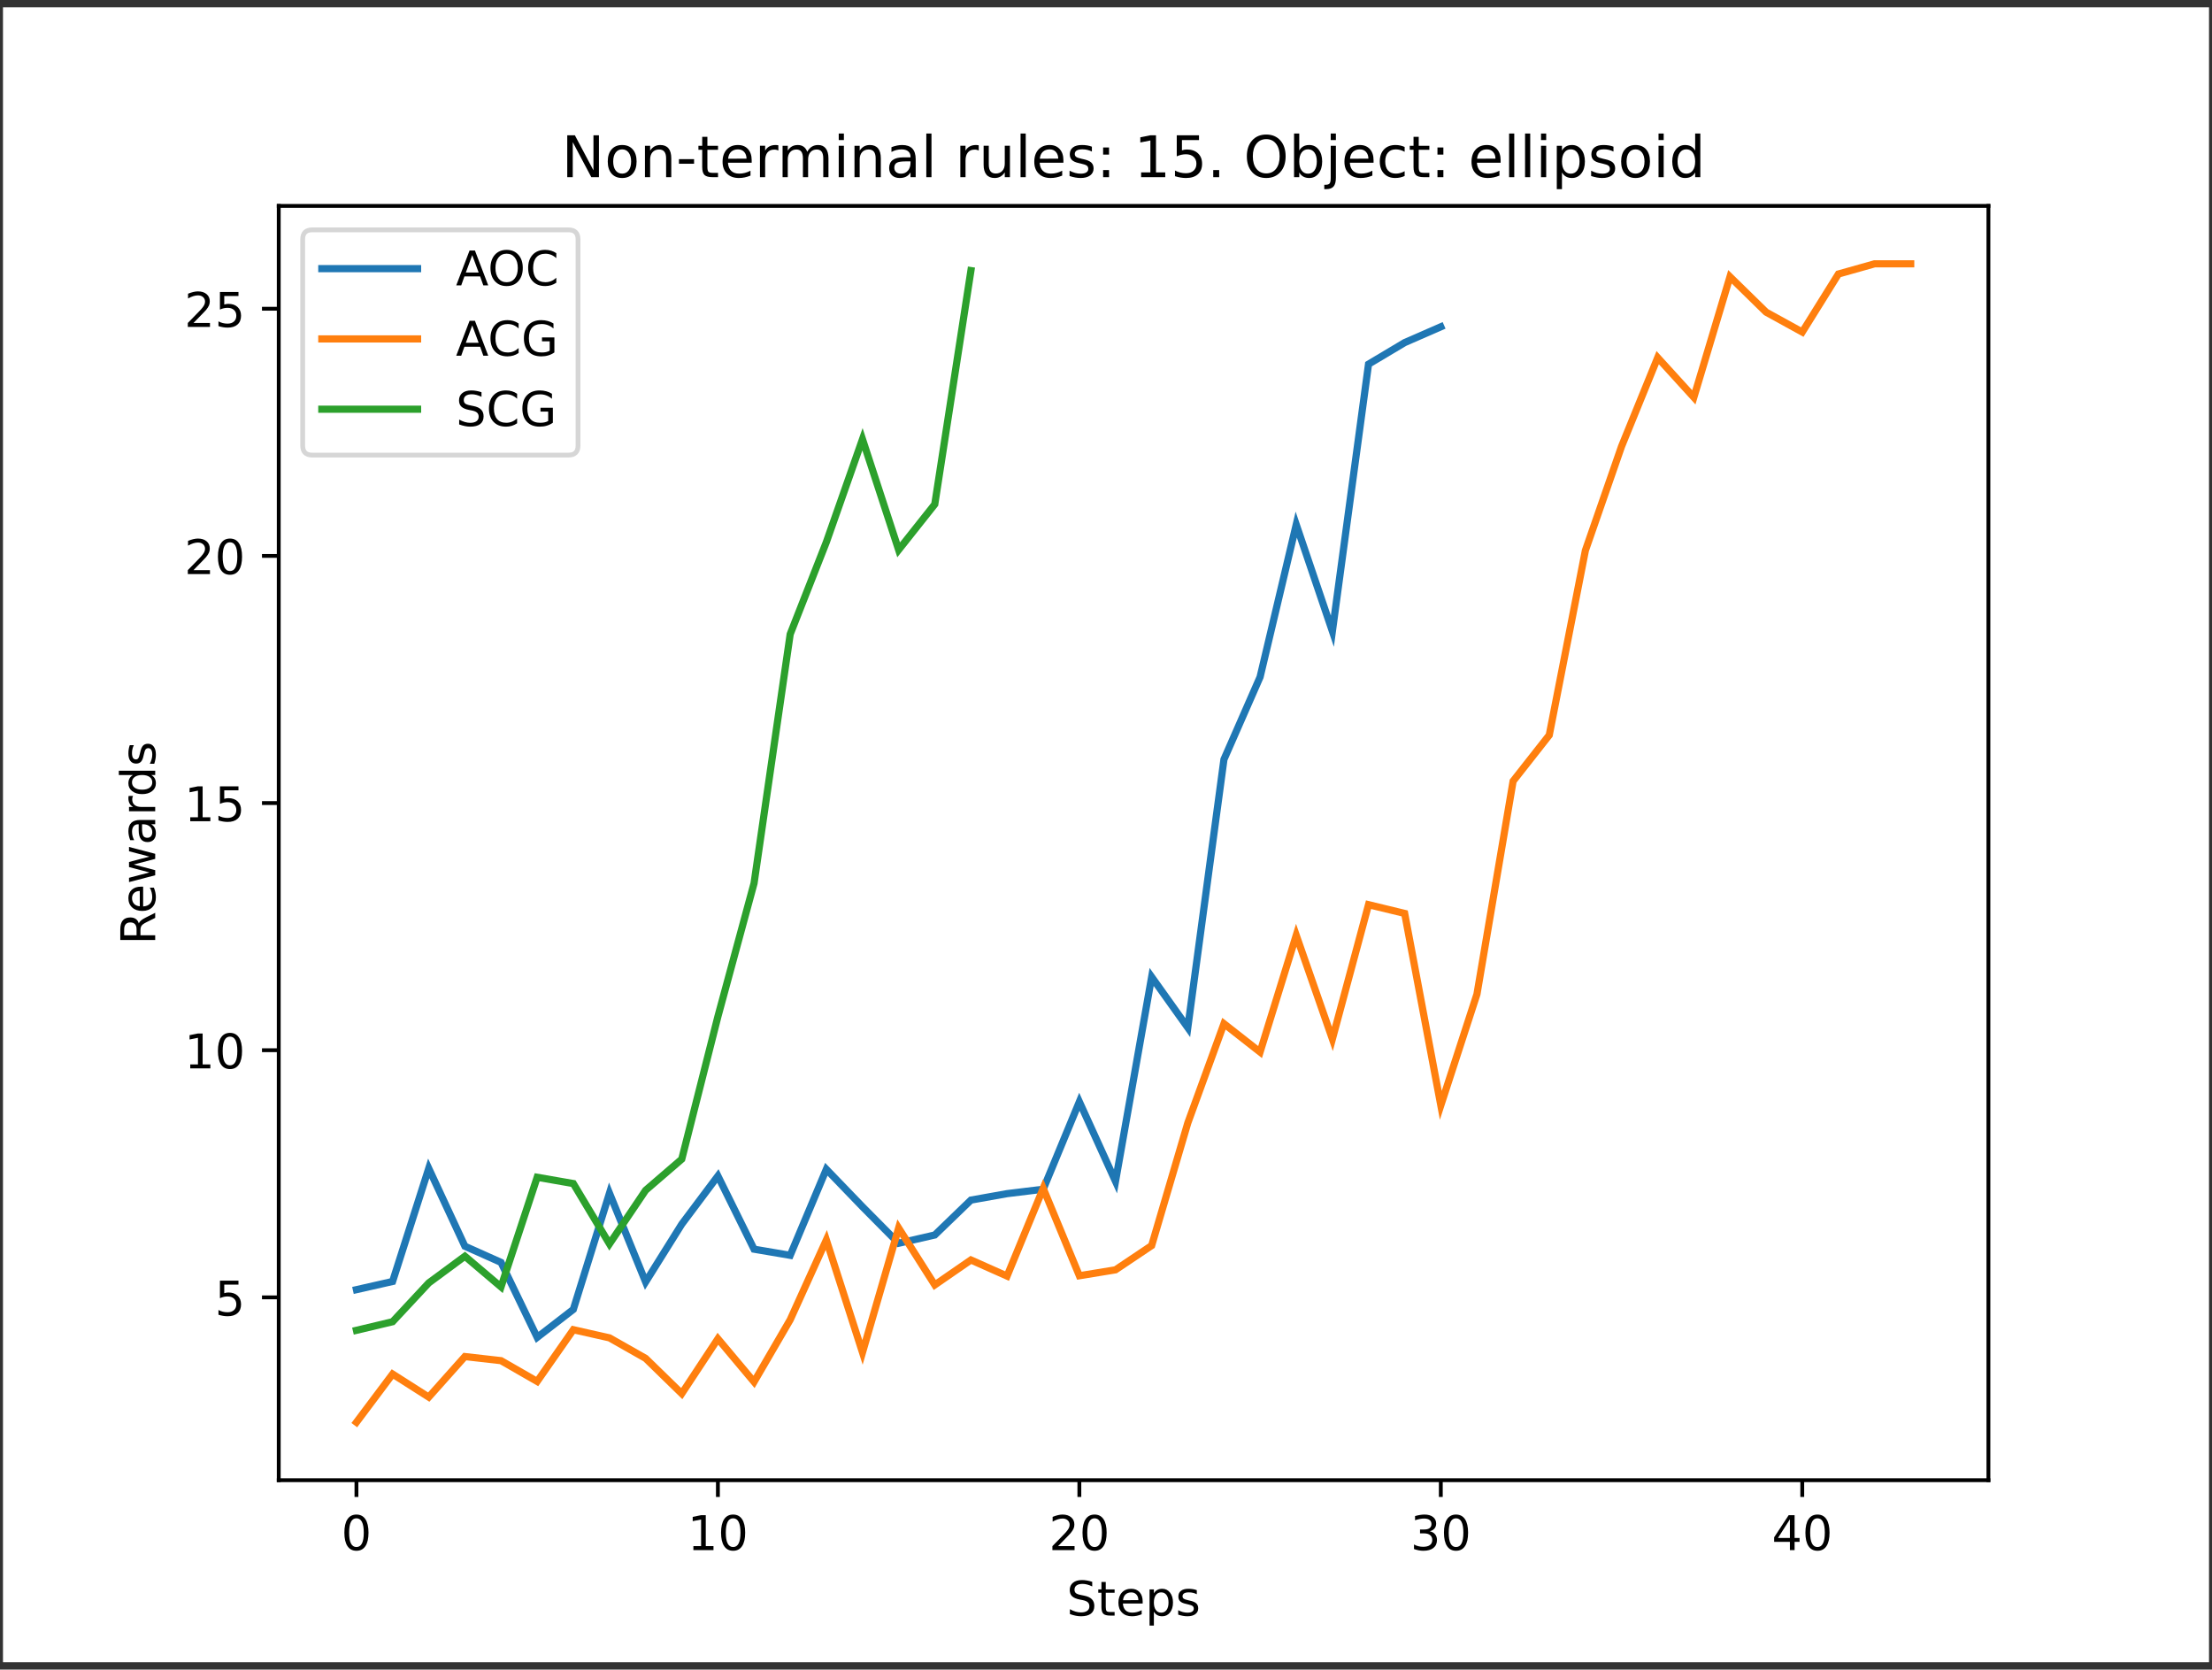 <?xml version="1.0" encoding="UTF-8"?>
<!DOCTYPE svg PUBLIC "-//W3C//DTD SVG 1.0//EN" "http://www.w3.org/TR/2001/REC-SVG-20010904/DTD/svg10.dtd">
<!-- Creator: CorelDRAW 2018 (64-Bit) -->
<svg xmlns="http://www.w3.org/2000/svg" xml:space="preserve" width="163mm" height="123mm" version="1.0" style="shape-rendering:geometricPrecision; text-rendering:geometricPrecision; image-rendering:optimizeQuality; fill-rule:evenodd; clip-rule:evenodd"
viewBox="0 0 16300 12300"
 xmlns:xlink="http://www.w3.org/1999/xlink">
 <rect x="0" y="0" width="16300" height="12300" fill="#333333" stroke="none"/>
 <defs>
  <style type="text/css">
   <![CDATA[
    .str5 {stroke:#CCCCCC;stroke-width:35.28;stroke-miterlimit:22.926;stroke-opacity:0.8}
    .str0 {stroke:black;stroke-width:28.22;stroke-miterlimit:22.926}
    .str4 {stroke:black;stroke-width:28.22;stroke-linecap:square;stroke-miterlimit:22.926}
    .str1 {stroke:#1F77B4;stroke-width:52.92;stroke-linecap:square;stroke-miterlimit:22.926}
    .str3 {stroke:#2CA02C;stroke-width:52.92;stroke-linecap:square;stroke-miterlimit:22.926}
    .str2 {stroke:#FF7F0E;stroke-width:52.92;stroke-linecap:square;stroke-miterlimit:22.926}
    .fil2 {fill:none}
    .fil1 {fill:black}
    .fil0 {fill:white}
    .fil3 {fill:white;fill-opacity:0.8}
   ]]>
  </style>
 </defs>
 <g id="Слой_x0020_1">
  <path class="fil0" d="M22 12246l16256 0 0 -12192 -16256 0 0 12192z"/>
  <path class="fil0" d="M2054 10904.88l12598.4 0 0 -9387.84 -12598.4 0 0 9387.84z"/>
  <g>
   <path class="fil1" d="M2626.65 10904.88l0 123.47 0 -123.47zm0 0l0 0 0 0z"/>
   <path id="1" class="fil2 str0" d="M2626.65 10904.88l0 123.47m0 -123.47l0 0 0 0z"/>
  </g>
  <path class="fil1" d="M2626.54 11185.61c-17.89,0 -31.36,8.82 -40.4,26.46 -9,17.6 -13.5,44.1 -13.5,79.49 0,35.24 4.5,61.68 13.5,79.32 9.04,17.64 22.51,26.46 40.4,26.46 18.05,0 31.57,-8.82 40.57,-26.46 9.04,-17.64 13.56,-44.08 13.56,-79.32 0,-35.39 -4.52,-61.89 -13.56,-79.49 -9,-17.64 -22.52,-26.46 -40.57,-26.46zm0 -27.56c28.85,0 50.88,11.41 66.1,34.23 15.21,22.79 22.82,55.88 22.82,99.28 0,43.29 -7.61,76.34 -22.82,99.16 -15.22,22.78 -37.25,34.18 -66.1,34.18 -28.81,0 -50.82,-11.4 -66.03,-34.18 -15.21,-22.82 -22.82,-55.87 -22.82,-99.16 0,-43.4 7.61,-76.49 22.82,-99.28 15.21,-22.82 37.22,-34.23 66.03,-34.23z"/>
  <g>
   <path class="fil1" d="M5290.16 10904.88l0 123.47 0 -123.47zm0 0l0 0 0 0z"/>
   <path id="1" class="fil2 str0" d="M5290.16 10904.88l0 123.47m0 -123.47l0 0 0 0z"/>
  </g>
  <path class="fil1" d="M5109.48 11390.61l56.83 0 0 -196.23 -61.85 12.4 0 -31.69 61.52 -12.41 34.78 0 0 227.93 56.83 0 0 29.27 -148.11 0 0 -29.27z"/>
  <path class="fil1" d="M5402.27 11185.61c-17.89,0 -31.36,8.82 -40.4,26.46 -9,17.6 -13.5,44.1 -13.5,79.49 0,35.24 4.5,61.68 13.5,79.32 9.04,17.64 22.51,26.46 40.4,26.46 18.05,0 31.57,-8.82 40.57,-26.46 9.04,-17.64 13.56,-44.08 13.56,-79.32 0,-35.39 -4.52,-61.89 -13.56,-79.49 -9,-17.64 -22.52,-26.46 -40.57,-26.46zm0 -27.56c28.85,0 50.88,11.41 66.1,34.23 15.21,22.79 22.82,55.88 22.82,99.28 0,43.29 -7.61,76.34 -22.82,99.16 -15.22,22.78 -37.25,34.18 -66.1,34.18 -28.81,0 -50.82,-11.4 -66.03,-34.18 -15.21,-22.82 -22.82,-55.87 -22.82,-99.16 0,-43.4 7.61,-76.49 22.82,-99.28 15.21,-22.82 37.22,-34.23 66.03,-34.23z"/>
  <g>
   <path class="fil1" d="M7953.67 10904.88l0 123.47 0 -123.47zm0 0l0 0 0 0z"/>
   <path id="1" class="fil2 str0" d="M7953.67 10904.88l0 123.47m0 -123.47l0 0 0 0z"/>
  </g>
  <path class="fil1" d="M7796.91 11390.61l121.43 0 0 29.27 -163.27 0 0 -29.27c13.19,-13.67 31.18,-32.01 53.96,-55.01 22.82,-23.04 37.16,-37.91 43,-44.59 11.13,-12.5 18.91,-23.08 23.32,-31.75 4.44,-8.68 6.67,-17.2 6.67,-25.58 0,-13.67 -4.8,-24.8 -14.39,-33.4 -9.59,-8.64 -22.09,-12.96 -37.48,-12.96 -10.92,0 -22.44,1.89 -34.56,5.68 -12.09,3.79 -25.03,9.54 -38.81,17.25l0 -35.16c14,-5.63 27.08,-9.87 39.25,-12.74 12.2,-2.86 23.35,-4.3 33.45,-4.3 26.65,0 47.89,6.67 63.73,20.01 15.84,13.3 23.75,31.09 23.75,53.36 0,10.58 -1.98,20.62 -5.95,30.1 -3.93,9.44 -11.13,20.59 -21.61,33.45 -2.86,3.35 -12,12.98 -27.39,28.89 -15.36,15.91 -37.06,38.16 -65.1,66.75z"/>
  <path class="fil1" d="M8065.78 11185.61c-17.89,0 -31.36,8.82 -40.4,26.46 -9,17.6 -13.5,44.1 -13.5,79.49 0,35.24 4.5,61.68 13.5,79.32 9.04,17.64 22.51,26.46 40.4,26.46 18.05,0 31.57,-8.82 40.57,-26.46 9.04,-17.64 13.56,-44.08 13.56,-79.32 0,-35.39 -4.52,-61.89 -13.56,-79.49 -9,-17.64 -22.52,-26.46 -40.57,-26.46zm0 -27.56c28.85,0 50.88,11.41 66.09,34.23 15.22,22.79 22.83,55.88 22.83,99.28 0,43.29 -7.61,76.34 -22.83,99.16 -15.21,22.78 -37.24,34.18 -66.09,34.18 -28.81,0 -50.82,-11.4 -66.03,-34.18 -15.21,-22.82 -22.82,-55.87 -22.82,-99.16 0,-43.4 7.6,-76.49 22.82,-99.28 15.21,-22.82 37.22,-34.23 66.03,-34.23z"/>
  <g>
   <path class="fil1" d="M10617.18 10904.88l0 123.47 0 -123.47zm0 0l0 0 0 0z"/>
   <path id="1" class="fil2 str0" d="M10617.18 10904.88l0 123.47m0 -123.47l0 0 0 0z"/>
  </g>
  <path class="fil1" d="M10535.88 11281.19c16.65,3.57 29.64,10.99 38.97,22.27 9.37,11.25 14.06,25.14 14.06,41.68 0,25.35 -8.73,44.99 -26.19,58.92 -17.45,13.89 -42.26,20.84 -74.41,20.84 -10.77,0 -21.87,-1.07 -33.29,-3.2 -11.43,-2.13 -23.23,-5.33 -35.39,-9.59l0 -33.57c9.63,5.62 20.17,9.87 31.64,12.73 11.5,2.87 23.52,4.3 36.05,4.3 21.79,0 38.4,-4.3 49.83,-12.9 11.43,-8.6 17.14,-21.11 17.14,-37.53 0,-15.18 -5.31,-27.03 -15.93,-35.56 -10.62,-8.56 -25.39,-12.84 -44.32,-12.84l-29.98 0 0 -28.61 31.36 0c17.09,0 30.17,-3.42 39.25,-10.25 9.07,-6.84 13.61,-16.69 13.61,-29.55 0,-13.19 -4.68,-23.31 -14.05,-30.37 -9.34,-7.09 -22.73,-10.64 -40.19,-10.64 -9.55,0 -19.79,1.05 -30.7,3.14 -10.91,2.06 -22.91,5.26 -36,9.6l0 -30.98c13.23,-3.68 25.62,-6.43 37.16,-8.27 11.54,-1.84 22.41,-2.76 32.63,-2.76 26.42,0 47.31,6.01 62.67,18.03 15.4,11.98 23.1,28.18 23.1,48.61 0,14.26 -4.08,26.3 -12.24,36.11 -8.16,9.81 -19.75,16.61 -34.78,20.39z"/>
  <path class="fil1" d="M10729.29 11185.61c-17.89,0 -31.36,8.82 -40.4,26.46 -9,17.6 -13.51,44.1 -13.51,79.49 0,35.24 4.51,61.68 13.51,79.32 9.04,17.64 22.51,26.46 40.4,26.46 18.05,0 31.57,-8.82 40.57,-26.46 9.04,-17.64 13.56,-44.08 13.56,-79.32 0,-35.39 -4.52,-61.89 -13.56,-79.49 -9,-17.64 -22.52,-26.46 -40.57,-26.46zm0 -27.56c28.85,0 50.88,11.41 66.09,34.23 15.22,22.79 22.82,55.88 22.82,99.28 0,43.29 -7.6,76.34 -22.82,99.16 -15.21,22.78 -37.24,34.18 -66.09,34.18 -28.81,0 -50.82,-11.4 -66.03,-34.18 -15.21,-22.82 -22.82,-55.87 -22.82,-99.16 0,-43.4 7.6,-76.49 22.82,-99.28 15.21,-22.82 37.22,-34.23 66.03,-34.23z"/>
  <g>
   <path class="fil1" d="M13280.69 10904.88l0 123.47 0 -123.47zm0 0l0 0 0 0z"/>
   <path id="1" class="fil2 str0" d="M13280.69 10904.88l0 123.47m0 -123.47l0 0 0 0z"/>
  </g>
  <path class="fil1" d="M13189.58 11193l-87.87 137.31 87.87 0 0 -137.31zm-9.15 -30.32l43.76 0 0 167.63 36.71 0 0 28.94 -36.71 0 0 60.63 -34.61 0 0 -60.63 -116.09 0 0 -33.57 106.94 -163z"/>
  <path class="fil1" d="M13392.8 11185.61c-17.89,0 -31.36,8.82 -40.4,26.46 -9,17.6 -13.51,44.1 -13.51,79.49 0,35.24 4.51,61.68 13.51,79.32 9.04,17.64 22.51,26.46 40.4,26.46 18.05,0 31.57,-8.82 40.57,-26.46 9.04,-17.64 13.56,-44.08 13.56,-79.32 0,-35.39 -4.52,-61.89 -13.56,-79.49 -9,-17.64 -22.52,-26.46 -40.57,-26.46zm0 -27.56c28.85,0 50.88,11.41 66.09,34.23 15.22,22.79 22.82,55.88 22.82,99.28 0,43.29 -7.6,76.34 -22.82,99.16 -15.21,22.78 -37.24,34.18 -66.09,34.18 -28.81,0 -50.82,-11.4 -66.03,-34.18 -15.22,-22.82 -22.82,-55.87 -22.82,-99.16 0,-43.4 7.6,-76.49 22.82,-99.28 15.21,-22.82 37.22,-34.23 66.03,-34.23z"/>
  <path class="fil1" d="M8048.46 11653.65l0 33.96c-13.19,-6.32 -25.65,-11.03 -37.37,-14.12 -11.72,-3.12 -23.04,-4.68 -33.96,-4.68 -18.92,0 -33.53,3.67 -43.82,11.02 -10.29,7.35 -15.43,17.81 -15.43,31.37 0,11.39 3.42,19.99 10.25,25.79 6.84,5.77 19.79,10.44 38.86,14.01l21 4.29c25.95,4.96 45.09,13.67 57.44,26.13 12.35,12.46 18.52,29.12 18.52,50 0,24.95 -8.36,43.86 -25.08,56.72 -16.68,12.86 -41.16,19.29 -73.42,19.29 -12.16,0 -25.12,-1.38 -38.86,-4.13 -13.71,-2.76 -27.91,-6.84 -42.61,-12.24l0 -35.83c14.11,7.9 27.94,13.87 41.5,17.91 13.56,4.01 26.89,6.01 39.97,6.01 19.84,0 35.17,-3.89 45.97,-11.68 10.8,-7.83 16.2,-18.98 16.2,-33.46 0,-12.61 -3.87,-22.47 -11.63,-29.6 -7.75,-7.13 -20.46,-12.48 -38.14,-16.04l-21.22 -4.14c-25.94,-5.14 -44.72,-13.23 -56.34,-24.25 -11.57,-11.02 -17.36,-26.37 -17.36,-46.03 0,-22.74 8.01,-40.66 24.03,-53.74 16.02,-13.08 38.09,-19.62 66.2,-19.62 12.09,0 24.39,1.1 36.88,3.3 12.53,2.17 25.34,5.42 38.42,9.76z"/>
  <path class="fil1" d="M8148.2 11654.7l0 54.79 65.27 0 0 24.64 -65.27 0 0 104.73c0,15.73 2.15,25.83 6.45,30.32 4.3,4.48 13.07,6.72 26.3,6.72l32.52 0 0 26.51 -32.52 0c-24.48,0 -41.36,-4.55 -50.66,-13.67 -9.3,-9.15 -13.95,-25.77 -13.95,-49.88l0 -104.73 -23.26 0 0 -24.64 23.26 0 0 -54.79 31.86 0z"/>
  <path class="fil1" d="M8420.19 11798.01l0 15.49 -145.74 0c1.4,21.83 7.98,38.46 19.74,49.89 11.76,11.43 28.14,17.14 49.16,17.14 12.17,0 23.96,-1.49 35.39,-4.46 11.43,-2.98 22.79,-7.46 34.07,-13.45l0 29.98c-11.39,4.82 -23.06,8.49 -35,11.03 -11.95,2.53 -24.06,3.8 -36.33,3.8 -30.79,0 -55.18,-8.95 -73.15,-26.84 -17.97,-17.94 -26.95,-42.19 -26.95,-72.76 0,-31.57 8.52,-56.61 25.58,-75.14 17.05,-18.55 40.05,-27.83 69.01,-27.83 25.94,0 46.47,8.36 61.57,25.08 15.1,16.68 22.65,39.37 22.65,68.07zm-31.69 -9.31c-0.22,-17.31 -5.07,-31.13 -14.55,-41.45 -9.48,-10.36 -22.03,-15.55 -37.65,-15.55 -17.68,0 -31.82,5 -42.45,15 -10.62,9.99 -16.73,24.07 -18.35,42.22l113 -0.22z"/>
  <path class="fil1" d="M8502.85 11873.48l0 102.3 -31.86 0 0 -266.29 31.86 0 0 29.27c6.69,-11.47 15.1,-19.97 25.24,-25.52 10.18,-5.59 22.33,-8.38 36.44,-8.38 23.44,0 42.48,9.3 57.11,27.89 14.66,18.59 21.99,43.05 21.99,73.37 0,30.31 -7.33,54.79 -21.99,73.42 -14.63,18.59 -33.67,27.89 -57.11,27.89 -14.11,0 -26.26,-2.79 -36.44,-8.38 -10.14,-5.58 -18.55,-14.11 -25.24,-25.57zm107.87 -67.36c0,-23.3 -4.79,-41.58 -14.39,-54.85 -9.59,-13.27 -22.76,-19.9 -39.52,-19.9 -16.79,0 -29.98,6.63 -39.58,19.9 -9.59,13.27 -14.38,31.55 -14.38,54.85 0,23.3 4.79,41.58 14.38,54.84 9.59,13.27 22.79,19.9 39.58,19.9 16.76,0 29.93,-6.63 39.52,-19.9 9.59,-13.26 14.39,-31.55 14.39,-54.84z"/>
  <path class="fil1" d="M8819.11 11715.17l0 29.98c-8.93,-4.59 -18.23,-8.03 -27.89,-10.31 -9.63,-2.31 -19.63,-3.47 -29.99,-3.47 -15.73,0 -27.52,2.41 -35.39,7.22 -7.86,4.82 -11.79,12.06 -11.79,21.72 0,7.35 2.81,13.12 8.43,17.31 5.62,4.19 16.94,8.18 33.95,11.96l10.86 2.43c22.49,4.81 38.48,11.61 47.96,20.39 9.48,8.78 14.22,21.04 14.22,36.77 0,17.93 -7.09,32.13 -21.28,42.61 -14.18,10.43 -33.68,15.65 -58.48,15.65 -10.33,0 -21.09,-1.01 -32.3,-3.03 -11.21,-2.02 -23.01,-5.04 -35.39,-9.04l0 -32.74c11.72,6.1 23.26,10.67 34.62,13.72 11.35,3.01 22.62,4.52 33.79,4.52 14.92,0 26.38,-2.55 34.39,-7.66 8.05,-5.11 12.07,-12.31 12.07,-21.61 0,-8.6 -2.9,-15.19 -8.71,-19.79 -5.77,-4.59 -18.48,-9.02 -38.14,-13.28l-11.02 -2.59c-19.63,-4.12 -33.81,-10.46 -42.56,-19.02 -8.71,-8.56 -13.06,-20.3 -13.06,-35.22 0,-18.15 6.43,-32.16 19.29,-42 12.86,-9.89 31.13,-14.83 54.79,-14.83 11.69,0 22.69,0.86 33.02,2.59 10.36,1.69 19.9,4.26 28.61,7.72z"/>
  <g>
   <path class="fil1" d="M2054 9557.99l-123.47 0 123.47 0zm0 0l0 0 0 0z"/>
   <path id="1" class="fil2 str0" d="M2054 9557.99l-123.47 0m123.47 0l0 0 0 0z"/>
  </g>
  <path class="fil1" d="M1620.69 9434.82l136.59 0 0 29.32 -104.73 0 0 63.01c5.03,-1.73 10.07,-3.02 15.1,-3.86 5.07,-0.85 10.15,-1.27 15.22,-1.27 28.7,0 51.43,7.87 68.18,23.59 16.8,15.73 25.19,37.03 25.19,63.89 0,27.67 -8.61,49.19 -25.85,64.55 -17.23,15.32 -41.52,22.98 -72.87,22.98 -10.8,0 -21.81,-0.92 -33.02,-2.75 -11.17,-1.84 -22.73,-4.6 -34.67,-8.27l0 -35c10.33,5.62 21,9.81 32.03,12.56 11.02,2.76 22.67,4.14 34.94,4.14 19.88,0 35.61,-5.22 47.19,-15.66 11.61,-10.43 17.42,-24.62 17.42,-42.55 0,-17.9 -5.81,-32.06 -17.42,-42.5 -11.58,-10.47 -27.31,-15.71 -47.19,-15.71 -9.29,0 -18.57,1.03 -27.83,3.09 -9.23,2.06 -18.65,5.27 -28.28,9.64l0 -129.2z"/>
  <g>
   <path class="fil1" d="M2054 7737.13l-123.47 0 123.47 0zm0 0l0 0 0 0z"/>
   <path id="1" class="fil2 str0" d="M2054 7737.13l-123.47 0m123.47 0l0 0 0 0z"/>
  </g>
  <path class="fil1" d="M1401.91 7841.89l56.83 0 0 -196.24 -61.84 12.41 0 -31.7 61.51 -12.4 34.78 0 0 227.93 56.83 0 0 29.27 -148.11 0 0 -29.27z"/>
  <path class="fil1" d="M1694.71 7636.89c-17.9,0 -31.36,8.82 -40.4,26.46 -9.01,17.6 -13.51,44.1 -13.51,79.48 0,35.24 4.5,61.68 13.51,79.32 9.04,17.64 22.51,26.46 40.4,26.46 18.04,0 31.57,-8.82 40.57,-26.46 9.04,-17.64 13.56,-44.08 13.56,-79.32 0,-35.39 -4.52,-61.88 -13.56,-79.48 -9,-17.64 -22.53,-26.46 -40.57,-26.46zm0 -27.56c28.85,0 50.88,11.41 66.09,34.23 15.21,22.78 22.82,55.87 22.82,99.27 0,43.29 -7.6,76.35 -22.82,99.17 -15.21,22.78 -37.24,34.17 -66.09,34.17 -28.81,0 -50.82,-11.39 -66.03,-34.17 -15.22,-22.82 -22.82,-55.88 -22.82,-99.17 0,-43.4 7.6,-76.49 22.82,-99.27 15.21,-22.82 37.22,-34.23 66.03,-34.23z"/>
  <g>
   <path class="fil1" d="M2054 5916.27l-123.47 0 123.47 0zm0 0l0 0 0 0z"/>
   <path id="1" class="fil2 str0" d="M2054 5916.27l-123.47 0m123.47 0l0 0 0 0z"/>
  </g>
  <path class="fil1" d="M1401.91 6021.03l56.83 0 0 -196.24 -61.84 12.41 0 -31.7 61.51 -12.4 34.78 0 0 227.93 56.83 0 0 29.27 -148.11 0 0 -29.27z"/>
  <path class="fil1" d="M1620.68 5793.1l136.59 0 0 29.32 -104.73 0 0 63.01c5.04,-1.73 10.07,-3.01 15.11,-3.86 5.07,-0.85 10.14,-1.27 15.21,-1.27 28.7,0 51.43,7.87 68.19,23.59 16.79,15.73 25.19,37.03 25.19,63.89 0,27.67 -8.62,49.19 -25.86,64.55 -17.23,15.32 -41.52,22.98 -72.87,22.98 -10.8,0 -21.81,-0.92 -33.01,-2.75 -11.17,-1.84 -22.73,-4.6 -34.68,-8.27l0 -35c10.33,5.62 21.01,9.81 32.03,12.56 11.02,2.76 22.67,4.14 34.95,4.14 19.88,0 35.61,-5.22 47.18,-15.66 11.61,-10.43 17.42,-24.62 17.42,-42.55 0,-17.9 -5.81,-32.06 -17.42,-42.5 -11.57,-10.47 -27.3,-15.71 -47.18,-15.71 -9.3,0 -18.58,1.03 -27.84,3.09 -9.22,2.06 -18.65,5.27 -28.28,9.64l0 -129.2z"/>
  <g>
   <path class="fil1" d="M2054 4095.41l-123.47 0 123.47 0zm0 0l0 0 0 0z"/>
   <path id="1" class="fil2 str0" d="M2054 4095.41l-123.47 0m123.47 0l0 0 0 0z"/>
  </g>
  <path class="fil1" d="M1425.84 4200.17l121.43 0 0 29.27 -163.27 0 0 -29.27c13.19,-13.67 31.18,-32.01 53.96,-55.01 22.82,-23.04 37.15,-37.91 43,-44.6 11.13,-12.49 18.9,-23.07 23.31,-31.75 4.45,-8.67 6.67,-17.19 6.67,-25.57 0,-13.67 -4.79,-24.81 -14.38,-33.41 -9.59,-8.63 -22.09,-12.95 -37.49,-12.95 -10.91,0 -22.43,1.89 -34.56,5.68 -12.09,3.78 -25.02,9.53 -38.8,17.25l0 -35.17c14,-5.62 27.08,-9.86 39.24,-12.73 12.2,-2.87 23.36,-4.3 33.46,-4.3 26.64,0 47.88,6.67 63.72,20.01 15.84,13.3 23.76,31.09 23.76,53.36 0,10.58 -1.98,20.61 -5.95,30.09 -3.93,9.45 -11.14,20.6 -21.61,33.46 -2.87,3.35 -12,12.97 -27.4,28.89 -15.36,15.91 -37.06,38.16 -65.09,66.75z"/>
  <path class="fil1" d="M1694.71 3995.17c-17.9,0 -31.36,8.82 -40.4,26.46 -9.01,17.6 -13.51,44.1 -13.51,79.48 0,35.24 4.5,61.69 13.51,79.32 9.04,17.64 22.51,26.46 40.4,26.46 18.04,0 31.57,-8.82 40.57,-26.46 9.04,-17.64 13.56,-44.07 13.56,-79.32 0,-35.38 -4.52,-61.88 -13.56,-79.48 -9,-17.64 -22.53,-26.46 -40.57,-26.46zm0 -27.56c28.85,0 50.88,11.41 66.09,34.23 15.21,22.78 22.82,55.88 22.82,99.27 0,43.29 -7.6,76.35 -22.82,99.17 -15.21,22.78 -37.24,34.17 -66.09,34.17 -28.81,0 -50.82,-11.39 -66.03,-34.17 -15.22,-22.82 -22.82,-55.88 -22.82,-99.17 0,-43.4 7.6,-76.49 22.82,-99.27 15.21,-22.82 37.22,-34.23 66.03,-34.23z"/>
  <g>
   <path class="fil1" d="M2054 2274.55l-123.47 0 123.47 0zm0 0l0 0 0 0z"/>
   <path id="1" class="fil2 str0" d="M2054 2274.55l-123.47 0m123.47 0l0 0 0 0z"/>
  </g>
  <path class="fil1" d="M1425.84 2379.31l121.43 0 0 29.27 -163.27 0 0 -29.27c13.19,-13.67 31.18,-32.01 53.96,-55.01 22.82,-23.04 37.15,-37.91 43,-44.6 11.13,-12.49 18.9,-23.07 23.31,-31.75 4.45,-8.67 6.67,-17.19 6.67,-25.57 0,-13.67 -4.79,-24.81 -14.38,-33.41 -9.59,-8.63 -22.09,-12.95 -37.49,-12.95 -10.91,0 -22.43,1.89 -34.56,5.68 -12.09,3.78 -25.02,9.53 -38.8,17.25l0 -35.17c14,-5.62 27.08,-9.86 39.24,-12.73 12.2,-2.87 23.36,-4.3 33.46,-4.3 26.64,0 47.88,6.67 63.72,20.01 15.84,13.3 23.76,31.09 23.76,53.36 0,10.58 -1.98,20.61 -5.95,30.09 -3.93,9.45 -11.14,20.6 -21.61,33.46 -2.87,3.35 -12,12.97 -27.4,28.89 -15.36,15.91 -37.06,38.16 -65.09,66.75z"/>
  <path class="fil1" d="M1620.68 2151.38l136.59 0 0 29.33 -104.73 0 0 63c5.04,-1.73 10.07,-3.01 15.11,-3.86 5.07,-0.84 10.14,-1.27 15.21,-1.27 28.7,0 51.43,7.87 68.19,23.6 16.79,15.72 25.19,37.02 25.19,63.88 0,27.67 -8.62,49.19 -25.86,64.55 -17.23,15.32 -41.52,22.98 -72.87,22.98 -10.8,0 -21.81,-0.91 -33.01,-2.75 -11.17,-1.84 -22.73,-4.6 -34.68,-8.27l0 -35c10.33,5.62 21.01,9.81 32.03,12.57 11.02,2.75 22.67,4.13 34.95,4.13 19.88,0 35.61,-5.22 47.18,-15.66 11.61,-10.43 17.42,-24.62 17.42,-42.55 0,-17.9 -5.81,-32.06 -17.42,-42.5 -11.57,-10.47 -27.3,-15.71 -47.18,-15.71 -9.3,0 -18.58,1.03 -27.84,3.09 -9.22,2.06 -18.65,5.27 -28.28,9.65l0 -129.21z"/>
  <path class="fil1" d="M1023.06 6803.16c2.54,-7.46 7.94,-14.72 16.21,-21.77 8.27,-7.06 19.64,-14.15 34.12,-21.28l70.28 -35.33 0 37.42 -65.98 32.86c-17.24,8.52 -28.67,16.77 -34.29,24.74 -5.62,7.98 -8.43,18.86 -8.43,32.64l0 37.92 108.7 0 0 34.78 -257.2 0 0 -78.55c0,-29.4 6.16,-51.33 18.47,-65.81 12.27,-14.48 30.81,-21.72 55.61,-21.72 16.21,0 29.66,3.77 40.35,11.3 10.66,7.53 18.05,18.47 22.16,32.8zm-107.98 87.2l91.28 0 0 -43.77c0,-16.75 -3.88,-29.41 -11.63,-37.97 -7.75,-8.57 -19.15,-12.85 -34.18,-12.85 -15.03,0 -26.36,4.28 -34.01,12.85 -7.64,8.56 -11.46,21.22 -11.46,37.97l0 43.77z"/>
  <path class="fil1" d="M1039.27 6532.24l15.49 0 0 145.74c21.83,-1.39 38.45,-7.97 49.88,-19.73 11.43,-11.76 17.15,-28.15 17.15,-49.17 0,-12.16 -1.49,-23.96 -4.47,-35.39 -2.98,-11.43 -7.46,-22.78 -13.45,-34.06l29.99 0c4.81,11.39 8.49,23.06 11.02,35 2.54,11.94 3.8,24.05 3.8,36.33 0,30.79 -8.94,55.17 -26.84,73.14 -17.93,17.97 -42.19,26.96 -72.76,26.96 -31.57,0 -56.61,-8.53 -75.13,-25.58 -18.56,-17.05 -27.84,-40.05 -27.84,-69.01 0,-25.95 8.36,-46.47 25.08,-61.57 16.69,-15.1 39.38,-22.66 68.08,-22.66zm-9.32 31.7c-17.31,0.22 -31.12,5.07 -41.45,14.55 -10.36,9.48 -15.54,22.03 -15.54,37.65 0,17.67 4.99,31.82 14.99,42.44 10,10.62 24.07,16.74 42.22,18.36l-0.22 -113z"/>
  <path class="fil1" d="M950.74 6498.65l0 -31.7 150.54 -39.63 -150.54 -39.41 0 -37.38 150.54 -39.63 -150.54 -39.46 0 -31.7 192.93 50.49 0 37.37 -158.15 41.51 158.15 41.67 0 37.43 -192.93 50.44z"/>
  <path class="fil1" d="M1046.71 6104.01c0,25.61 2.92,43.36 8.76,53.25 5.85,9.88 15.84,14.83 29.99,14.83 11.24,0 20.17,-3.72 26.79,-11.14 6.58,-7.42 9.87,-17.49 9.87,-30.21 0,-17.6 -6.23,-31.71 -18.69,-42.33 -12.46,-10.62 -29.01,-15.93 -49.66,-15.93l-7.06 0 0 31.53zm-13.12 -63.22l110.08 0 0 31.69 -29.27 0c11.68,7.24 20.32,16.26 25.91,27.07 5.58,10.8 8.37,24.01 8.37,39.63 0,19.73 -5.54,35.44 -16.64,47.13 -11.1,11.65 -25.95,17.47 -44.54,17.47 -21.68,0 -38.03,-7.26 -49.06,-21.77 -11.02,-14.55 -16.54,-36.24 -16.54,-65.05l0 -44.48 -3.14 0c-14.59,0 -25.87,4.8 -33.84,14.39 -7.98,9.59 -11.96,23.06 -11.96,40.4 0,11.03 1.32,21.77 3.97,32.25 2.64,10.43 6.61,20.47 11.9,30.09l-29.32 0c-4.49,-11.57 -7.83,-22.82 -10.03,-33.73 -2.24,-10.91 -3.37,-21.53 -3.37,-31.86 0,-27.93 7.24,-48.78 21.72,-62.56 14.44,-13.78 36.36,-20.67 65.76,-20.67z"/>
  <path class="fil1" d="M980.34 5863.74c-2.06,3.57 -3.56,7.44 -4.52,11.63 -0.99,4.19 -1.49,8.8 -1.49,13.84 0,17.93 5.83,31.69 17.48,41.28 11.65,9.59 28.39,14.39 50.21,14.39l101.65 0 0 31.86 -192.93 0 0 -31.86 29.99 0c-11.72,-6.69 -20.41,-15.36 -26.07,-26.02 -5.7,-10.69 -8.55,-23.68 -8.55,-38.97 0,-2.17 0.15,-4.57 0.44,-7.22 0.26,-2.64 0.68,-5.57 1.27,-8.76l32.52 -0.17z"/>
  <path class="fil1" d="M980.01 5709.72l-104.4 0 0 -31.7 268.06 0 0 31.7 -28.94 0c11.46,6.65 19.99,15.07 25.58,25.24 5.58,10.15 8.37,22.35 8.37,36.61 0,23.3 -9.29,42.27 -27.89,56.94 -18.63,14.62 -43.1,21.93 -73.42,21.93 -30.32,0 -54.77,-7.31 -73.37,-21.93 -18.59,-14.66 -27.89,-33.65 -27.89,-56.94 0,-14.26 2.8,-26.46 8.38,-36.61 5.55,-10.18 14.06,-18.59 25.52,-25.24zm67.36 107.98c23.3,0 41.58,-4.79 54.85,-14.38 13.26,-9.59 19.9,-22.77 19.9,-39.53 0,-16.75 -6.64,-29.95 -19.9,-39.57 -13.27,-9.67 -31.55,-14.5 -54.85,-14.5 -23.3,0 -41.58,4.83 -54.84,14.5 -13.27,9.63 -19.9,22.82 -19.9,39.57 0,16.76 6.63,29.93 19.9,39.53 13.26,9.59 31.54,14.38 54.84,14.38z"/>
  <path class="fil1" d="M956.42 5489.76l29.99 0c-4.6,8.93 -8.03,18.22 -10.31,27.89 -2.32,9.63 -3.47,19.62 -3.47,29.98 0,15.73 2.4,27.53 7.22,35.39 4.81,7.87 12.05,11.8 21.71,11.8 7.35,0 13.12,-2.81 17.31,-8.44 4.19,-5.62 8.18,-16.94 11.96,-33.95l2.43 -10.86c4.81,-22.49 11.61,-38.47 20.39,-47.95 8.79,-9.48 21.04,-14.23 36.77,-14.23 17.93,0 32.14,7.1 42.61,21.28 10.44,14.19 15.65,33.68 15.65,58.48 0,10.33 -1.01,21.1 -3.03,32.31 -2.02,11.21 -5.03,23 -9.04,35.38l-32.74 0c6.1,-11.72 10.68,-23.26 13.73,-34.61 3.01,-11.36 4.52,-22.62 4.52,-33.79 0,-14.92 -2.56,-26.39 -7.67,-34.4 -5.11,-8.05 -12.31,-12.07 -21.6,-12.07 -8.6,0 -15.2,2.9 -19.79,8.71 -4.6,5.77 -9.02,18.48 -13.29,38.14l-2.59 11.03c-4.11,19.62 -10.45,33.81 -19.01,42.55 -8.57,8.71 -20.31,13.07 -35.23,13.07 -18.15,0 -32.15,-6.43 -42,-19.3 -9.88,-12.86 -14.83,-31.12 -14.83,-54.79 0,-11.68 0.87,-22.69 2.59,-33.02 1.69,-10.36 4.27,-19.89 7.72,-28.6z"/>
  <path class="fil2 str1" d="M2626.65 9501.16l266.36 -60.36 266.35 -832.93 266.35 573.31 266.35 119.11 266.35 552.41 266.35 -205.94 266.35 -856.5 266.35 654.21 266.35 -425.83 266.35 -354.99 266.36 539.31 266.35 45.25 266.35 -634.05 266.35 276.33 266.35 268.94 266.35 -61.06 266.35 -257.14 266.35 -47.47 266.35 -32.54 266.35 -644.36 266.35 586.36 266.36 -1505.88 266.35 373.43 266.35 -1975.97 266.35 -607.12 266.35 -1122.93 266.35 785.67 266.35 -1967.67 266.35 -158.76 266.35 -116.41"/>
  <path class="fil2 str2" d="M2626.65 10478.16l266.36 -355.12 266.35 169.68 266.35 -298.67 266.35 30.22 266.35 153.05 266.35 -380.98 266.35 59.95 266.35 151.06 266.35 259.56 266.35 -403.85 266.36 317.55 266.35 -457.64 266.35 -587.81 266.35 828.53 266.35 -916.69 266.35 419.42 266.35 -183.91 266.35 118.61 266.35 -646.16 266.35 643.76 266.35 -43.57 266.36 -178.6 266.35 -903.27 266.35 -731.28 266.35 208.88 266.35 -860.24 266.35 763.68 266.35 -989.28 266.35 64.43 266.35 1413.91 266.35 -819.26 266.36 -1569.41 266.35 -338.74 266.35 -1360.59 266.35 -766.45 266.35 -653.96 266.35 292.58 266.35 -888.39 266.35 260.7 266.35 146.55 266.35 -427.55 266.35 -75.1 266.36 0"/>
  <path class="fil2 str3" d="M2626.65 9800.75l266.36 -63.32 266.35 -285.89 266.35 -196.56 266.35 225.93 266.35 -807.75 266.35 46.33 266.35 444.59 266.35 -394.93 266.35 -229.5 266.35 -1050.8 266.36 -981.69 266.35 -1835.2 266.35 -678.13 266.35 -757.78 266.35 814.67 266.35 -335.67 266.35 -1721.57"/>
  <path class="fil2 str4" d="M2054 10904.88l0 -9387.84"/>
  <path class="fil2 str4" d="M14652.4 10904.88l0 -9387.84"/>
  <path class="fil2 str4" d="M2054 10904.88l12598.4 0"/>
  <path class="fil2 str4" d="M2054 1517.04l12598.4 0"/>
  <path class="fil1" d="M4180.03 996.74l56.22 0 136.86 258.16 0 -258.16 40.48 0 0 308.63 -56.23 0 -136.79 -258.16 0 258.16 -40.54 0 0 -308.63z"/>
  <path class="fil1" d="M4584.74 1100.52c-20.37,0 -36.49,7.96 -48.35,23.88 -11.86,15.92 -17.8,37.72 -17.8,65.42 0,27.69 5.89,49.5 17.66,65.41 11.82,15.92 27.98,23.88 48.49,23.88 20.28,0 36.34,-7.98 48.15,-23.94 11.86,-16.01 17.8,-37.79 17.8,-65.35 0,-27.43 -5.93,-49.17 -17.8,-65.22 -11.82,-16.05 -27.87,-24.08 -48.15,-24.08zm0 -32.21c33.07,0 59.05,10.76 77.92,32.28 18.92,21.47 28.38,51.21 28.38,89.23 0,37.88 -9.46,67.62 -28.38,89.23 -18.87,21.56 -44.85,32.34 -77.92,32.34 -33.21,0 -59.22,-10.78 -78.05,-32.34 -18.79,-21.61 -28.18,-51.35 -28.18,-89.23 0,-38.01 9.39,-67.76 28.18,-89.23 18.83,-21.52 44.84,-32.28 78.05,-32.28z"/>
  <path class="fil1" d="M4946.53 1165.61l0 139.76 -38.03 0 0 -138.51c0,-21.91 -4.28,-38.29 -12.83,-49.14 -8.56,-10.89 -21.37,-16.34 -38.43,-16.34 -20.55,0 -36.76,6.55 -48.62,19.64 -11.86,13.06 -17.79,30.89 -17.79,53.52l0 130.83 -38.24 0 0 -231.51 38.24 0 0 35.99c9.13,-13.94 19.84,-24.35 32.14,-31.22 12.35,-6.88 26.59,-10.32 42.73,-10.32 26.59,0 46.7,8.22 60.33,24.67 13.67,16.45 20.5,40.66 20.5,72.63z"/>
  <path class="fil1" d="M5003.17 1172.49l111.39 0 0 33.86 -111.39 0 0 -33.86z"/>
  <path class="fil1" d="M5212.74 1008.11l0 65.75 78.32 0 0 29.57 -78.32 0 0 125.68c0,18.87 2.58,31 7.74,36.38 5.16,5.38 15.68,8.07 31.56,8.07l39.02 0 0 31.81 -39.02 0c-29.37,0 -49.64,-5.46 -60.79,-16.4 -11.16,-10.98 -16.74,-30.94 -16.74,-59.86l0 -125.68 -27.91 0 0 -29.57 27.91 0 0 -65.75 38.23 0z"/>
  <path class="fil1" d="M5539.13 1180.09l0 18.59 -174.89 0c1.68,26.19 9.57,46.15 23.68,59.86 14.11,13.72 33.78,20.57 59.01,20.57 14.59,0 28.75,-1.78 42.46,-5.35 13.72,-3.57 27.34,-8.96 40.88,-16.14l0 35.98c-13.67,5.78 -27.67,10.19 -42,13.23 -14.33,3.04 -28.86,4.56 -43.59,4.56 -36.96,0 -66.21,-10.74 -87.78,-32.21 -21.56,-21.52 -32.34,-50.62 -32.34,-87.31 0,-37.88 10.23,-67.93 30.69,-90.16 20.46,-22.27 48.06,-33.4 82.81,-33.4 31.13,0 55.76,10.03 73.89,30.09 18.12,20.02 27.18,47.25 27.18,81.69zm-38.03 -11.18c-0.26,-20.77 -6.09,-37.35 -17.46,-49.74 -11.38,-12.43 -26.44,-18.65 -45.18,-18.65 -21.21,0 -38.19,6 -50.93,17.99 -12.75,12 -20.09,28.89 -22.03,50.67l135.6 -0.27z"/>
  <path class="fil1" d="M5735.69 1109.38c-4.28,-2.47 -8.93,-4.27 -13.96,-5.42 -5.03,-1.19 -10.56,-1.79 -16.6,-1.79 -21.52,0 -38.04,6.99 -49.55,20.97 -11.51,13.98 -17.26,34.07 -17.26,60.26l0 121.97 -38.23 0 0 -231.51 38.23 0 0 35.99c8.03,-14.07 18.43,-24.5 31.22,-31.29 12.83,-6.84 28.42,-10.25 46.76,-10.25 2.61,0 5.5,0.17 8.67,0.53 3.18,0.31 6.68,0.81 10.52,1.52l0.2 39.02z"/>
  <path class="fil1" d="M5948.43 1118.31c9.52,-17.11 20.9,-29.72 34.13,-37.83 13.23,-8.12 28.79,-12.17 46.7,-12.17 24.12,0 42.73,8.44 55.82,25.33 13.1,16.85 19.65,40.83 19.65,71.97l0 139.76 -38.23 0 0 -138.51c0,-22.18 -3.95,-38.63 -11.84,-49.34 -7.85,-10.76 -19.82,-16.14 -35.92,-16.14 -19.71,0 -35.3,6.55 -46.76,19.64 -11.42,13.06 -17.14,30.89 -17.14,53.52l0 130.83 -38.23 0 0 -138.51c0,-22.31 -3.92,-38.8 -11.77,-49.47 -7.85,-10.67 -19.98,-16.01 -36.38,-16.01 -19.45,0 -34.91,6.57 -46.37,19.71 -11.42,13.14 -17.13,30.96 -17.13,53.45l0 130.83 -38.24 0 0 -231.51 38.24 0 0 35.99c8.69,-14.2 19.09,-24.68 31.22,-31.42 12.13,-6.75 26.52,-10.12 43.19,-10.12 16.85,0 31.16,4.27 42.93,12.83 11.77,8.51 20.48,20.9 26.13,37.17z"/>
  <path class="fil1" d="M6180.56 1073.86l38.03 0 0 231.51 -38.03 0 0 -231.51zm0 -90.15l38.03 0 0 48.22 -38.03 0 0 -48.22z"/>
  <path class="fil1" d="M6490.66 1165.61l0 139.76 -38.04 0 0 -138.51c0,-21.91 -4.27,-38.29 -12.83,-49.14 -8.55,-10.89 -21.36,-16.34 -38.43,-16.34 -20.55,0 -36.75,6.55 -48.62,19.64 -11.86,13.06 -17.79,30.89 -17.79,53.52l0 130.83 -38.23 0 0 -231.51 38.23 0 0 35.99c9.13,-13.94 19.84,-24.35 32.15,-31.22 12.35,-6.88 26.59,-10.32 42.73,-10.32 26.59,0 46.7,8.22 60.32,24.67 13.67,16.45 20.51,40.66 20.51,72.63z"/>
  <path class="fil1" d="M6671.72 1189.02c-30.74,0 -52.04,3.51 -63.9,10.52 -11.86,7.01 -17.79,19.01 -17.79,35.98 0,13.5 4.45,24.21 13.36,32.15 8.91,7.89 20.99,11.84 36.24,11.84 21.13,0 38.06,-7.47 50.8,-22.42 12.75,-14.95 19.12,-34.82 19.12,-59.6l0 -8.47 -37.83 0zm75.86 -15.74l0 132.09 -38.03 0 0 -35.12c-8.69,14.02 -19.51,24.39 -32.48,31.09 -12.96,6.7 -28.81,10.05 -47.56,10.05 -23.68,0 -42.53,-6.66 -56.55,-19.97 -13.98,-13.32 -20.97,-31.14 -20.97,-53.45 0,-26.02 8.71,-45.64 26.13,-58.87 17.46,-13.23 43.48,-19.84 78.05,-19.84l53.38 0 0 -3.77c0,-17.51 -5.75,-31.05 -17.26,-40.62 -11.51,-9.57 -27.67,-14.35 -48.49,-14.35 -13.23,0 -26.13,1.59 -38.69,4.76 -12.53,3.18 -24.57,7.94 -36.12,14.29l0 -35.19c13.89,-5.38 27.39,-9.39 40.48,-12.04 13.1,-2.69 25.84,-4.03 38.23,-4.03 33.52,0 58.54,8.68 75.08,26.06 16.54,17.33 24.8,43.63 24.8,78.91z"/>
  <path class="fil1" d="M6825.89 983.71l38.04 0 0 321.66 -38.04 0 0 -321.66z"/>
  <path class="fil1" d="M7212.22 1109.38c-4.28,-2.47 -8.93,-4.27 -13.96,-5.42 -5.03,-1.19 -10.56,-1.79 -16.6,-1.79 -21.52,0 -38.04,6.99 -49.54,20.97 -11.51,13.98 -17.27,34.07 -17.27,60.26l0 121.97 -38.23 0 0 -231.51 38.23 0 0 35.99c8.03,-14.07 18.43,-24.5 31.22,-31.29 12.83,-6.84 28.42,-10.25 46.77,-10.25 2.6,0 5.49,0.17 8.66,0.53 3.18,0.31 6.68,0.81 10.52,1.52l0.2 39.02z"/>
  <path class="fil1" d="M7248.22 1214.03l0 -140.17 38.03 0 0 138.71c0,21.92 4.26,38.37 12.77,49.35 8.55,10.93 21.38,16.4 38.49,16.4 20.51,0 36.72,-6.55 48.62,-19.65 11.95,-13.09 17.93,-30.95 17.93,-53.57l0 -131.24 38.03 0 0 231.51 -38.03 0 0 -35.58c-9.22,14.06 -19.93,24.51 -32.15,31.35 -12.17,6.84 -26.33,10.25 -42.47,10.25 -26.59,0 -46.78,-8.27 -60.58,-24.8 -13.76,-16.54 -20.64,-40.73 -20.64,-72.56zm95.71 -145.72l0 0z"/>
  <path class="fil1" d="M7520.42 983.71l38.04 0 0 321.66 -38.04 0 0 -321.66z"/>
  <path class="fil1" d="M7836.08 1180.09l0 18.59 -174.89 0c1.68,26.19 9.57,46.15 23.68,59.86 14.11,13.72 33.78,20.57 59,20.57 14.6,0 28.75,-1.78 42.47,-5.35 13.71,-3.57 27.34,-8.96 40.88,-16.14l0 35.98c-13.67,5.78 -27.67,10.19 -42.01,13.23 -14.33,3.04 -28.86,4.56 -43.59,4.56 -36.95,0 -66.21,-10.74 -87.77,-32.21 -21.56,-21.52 -32.35,-50.62 -32.35,-87.31 0,-37.88 10.23,-67.93 30.69,-90.16 20.46,-22.27 48.07,-33.4 82.82,-33.4 31.13,0 55.76,10.03 73.88,30.09 18.13,20.02 27.19,47.25 27.19,81.69zm-38.03 -11.18c-0.27,-20.77 -6.09,-37.35 -17.47,-49.74 -11.37,-12.43 -26.43,-18.65 -45.17,-18.65 -21.21,0 -38.19,6 -50.94,17.99 -12.74,12 -20.08,28.89 -22.02,50.67l135.6 -0.27z"/>
  <path class="fil1" d="M8046.06 1080.68l0 35.98c-10.72,-5.51 -21.87,-9.64 -33.47,-12.37 -11.55,-2.78 -23.55,-4.17 -35.98,-4.17 -18.88,0 -33.03,2.89 -42.47,8.67 -9.44,5.78 -14.15,14.46 -14.15,26.06 0,8.82 3.37,15.74 10.12,20.77 6.74,5.03 20.33,9.81 40.74,14.35l13.03 2.91c26.99,5.78 46.17,13.94 57.55,24.48 11.38,10.54 17.07,25.24 17.07,44.12 0,21.52 -8.52,38.56 -25.54,51.13 -17.02,12.52 -40.41,18.78 -70.18,18.78 -12.39,0 -25.31,-1.21 -38.76,-3.64 -13.45,-2.42 -27.6,-6.04 -42.46,-10.84l0 -39.29c14.06,7.32 27.91,12.81 41.54,16.47 13.62,3.61 27.14,5.42 40.54,5.42 17.91,0 31.66,-3.06 41.28,-9.19 9.66,-6.13 14.48,-14.78 14.48,-25.93 0,-10.32 -3.48,-18.24 -10.45,-23.75 -6.92,-5.51 -22.18,-10.83 -45.77,-15.94l-13.23 -3.11c-23.55,-4.94 -40.57,-12.55 -51.06,-22.82 -10.45,-10.27 -15.68,-24.36 -15.68,-42.27 0,-21.78 7.72,-38.58 23.15,-50.4 15.43,-11.86 37.35,-17.79 65.75,-17.79 14.02,0 27.23,1.03 39.62,3.11 12.44,2.03 23.88,5.11 34.33,9.26z"/>
  <path class="fil1" d="M8128.77 1252.85l43.59 0 0 52.52 -43.59 0 0 -52.52zm0 -166.35l43.59 0 0 52.45 -43.59 0 0 -52.45z"/>
  <path class="fil1" d="M8408.87 1270.25l68.2 0 0 -235.48 -74.22 14.88 0 -38.03 73.82 -14.88 41.74 0 0 273.51 68.19 0 0 35.12 -177.73 0 0 -35.12z"/>
  <path class="fil1" d="M8671.39 996.74l163.91 0 0 35.19 -125.67 0 0 75.6c6.04,-2.07 12.08,-3.61 18.12,-4.63 6.09,-1.01 12.17,-1.52 18.26,-1.52 34.44,0 61.71,9.44 81.82,28.31 20.15,18.87 30.23,44.43 30.23,76.66 0,33.21 -10.34,59.03 -31.02,77.46 -20.68,18.39 -49.83,27.58 -87.45,27.58 -12.96,0 -26.17,-1.1 -39.62,-3.3 -13.41,-2.21 -27.27,-5.52 -41.61,-9.93l0 -42c12.39,6.75 25.21,11.77 38.43,15.08 13.23,3.31 27.21,4.96 41.94,4.96 23.86,0 42.73,-6.26 56.62,-18.78 13.94,-12.53 20.9,-29.55 20.9,-51.07 0,-21.47 -6.96,-38.47 -20.9,-51 -13.89,-12.56 -32.76,-18.85 -56.62,-18.85 -11.16,0 -22.29,1.24 -33.4,3.71 -11.07,2.47 -22.38,6.33 -33.94,11.57l0 -155.04z"/>
  <path class="fil1" d="M8940.27 1252.85l43.66 0 0 52.52 -43.66 0 0 -52.52z"/>
  <path class="fil1" d="M9330.98 1025.05c-30.34,0 -54.44,11.31 -72.3,33.93 -17.82,22.58 -26.72,53.38 -26.72,92.41 0,38.85 8.9,69.58 26.72,92.2 17.86,22.58 41.96,33.87 72.3,33.87 30.29,0 54.3,-11.29 72.03,-33.87 17.73,-22.62 26.59,-53.35 26.59,-92.2 0,-39.03 -8.86,-69.83 -26.59,-92.41 -17.73,-22.62 -41.74,-33.93 -72.03,-33.93zm0 -33.87c43.26,0 77.83,14.51 103.71,43.52 25.93,29.02 38.9,67.91 38.9,116.69 0,48.64 -12.97,87.46 -38.9,116.48 -25.88,29.02 -60.45,43.52 -103.71,43.52 -43.39,0 -78.1,-14.46 -104.12,-43.39 -25.97,-28.97 -38.96,-67.84 -38.96,-116.61 0,-48.77 12.99,-87.67 38.96,-116.69 26.02,-29.01 60.72,-43.52 104.12,-43.52z"/>
  <path class="fil1" d="M9703.48 1189.82c0,-27.96 -5.76,-49.9 -17.27,-65.82 -11.51,-15.92 -27.32,-23.88 -47.42,-23.88 -20.16,0 -35.99,7.96 -47.5,23.88 -11.51,15.92 -17.26,37.86 -17.26,65.82 0,27.96 5.75,49.89 17.26,65.81 11.51,15.92 27.34,23.88 47.5,23.88 20.11,0 35.91,-7.96 47.42,-23.88 11.51,-15.92 17.27,-37.86 17.27,-65.81zm-129.45 -80.83c8.03,-13.76 18.12,-23.97 30.29,-30.63 12.22,-6.7 26.79,-10.05 43.73,-10.05 28.13,0 50.97,11.15 68.52,33.47 17.6,22.31 26.4,51.66 26.4,88.04 0,36.38 -8.8,65.75 -26.4,88.1 -17.55,22.32 -40.39,33.47 -68.52,33.47 -16.94,0 -31.51,-3.35 -43.73,-10.05 -12.17,-6.7 -22.27,-16.93 -30.29,-30.69l0 34.72 -38.23 0 0 -321.66 38.23 0 0 125.28z"/>
  <path class="fil1" d="M9805.97 1073.86l38.03 0 0 235.68c0,29.46 -5.62,50.8 -16.86,64.03 -11.2,13.23 -29.28,19.84 -54.24,19.84l-14.49 0 0 -32.21 10.19 0c14.46,0 24.29,-3.35 29.5,-10.05 5.25,-6.66 7.87,-20.53 7.87,-41.61l0 -235.68zm0 -90.15l38.03 0 0 48.22 -38.03 0 0 -48.22z"/>
  <path class="fil1" d="M10121.63 1180.09l0 18.59 -174.89 0c1.67,26.19 9.57,46.15 23.68,59.86 14.11,13.72 33.77,20.57 59,20.57 14.6,0 28.75,-1.78 42.46,-5.35 13.72,-3.57 27.34,-8.96 40.88,-16.14l0 35.98c-13.67,5.78 -27.67,10.19 -42,13.23 -14.33,3.04 -28.86,4.56 -43.59,4.56 -36.95,0 -66.21,-10.74 -87.78,-32.21 -21.56,-21.52 -32.34,-50.62 -32.34,-87.31 0,-37.88 10.23,-67.93 30.69,-90.16 20.46,-22.27 48.07,-33.4 82.81,-33.4 31.14,0 55.77,10.03 73.89,30.09 18.12,20.02 27.19,47.25 27.19,81.69zm-38.04 -11.18c-0.26,-20.77 -6.08,-37.35 -17.46,-49.74 -11.38,-12.43 -26.44,-18.65 -45.18,-18.65 -21.21,0 -38.19,6 -50.93,17.99 -12.74,12 -20.09,28.89 -22.03,50.67l135.6 -0.27z"/>
  <path class="fil1" d="M10350.66 1082.73l0 35.58c-10.76,-5.95 -21.55,-10.4 -32.35,-13.36 -10.8,-2.95 -21.72,-4.43 -32.74,-4.43 -24.7,0 -43.88,7.83 -57.55,23.48 -13.63,15.61 -20.44,37.55 -20.44,65.82 0,28.26 6.82,50.22 20.44,65.88 13.67,15.61 32.85,23.41 57.55,23.41 11.02,0 21.94,-1.47 32.74,-4.43 10.8,-2.95 21.59,-7.41 32.35,-13.36l0 35.19c-10.63,4.94 -21.63,8.64 -33.01,11.11 -11.33,2.52 -23.42,3.77 -36.25,3.77 -34.88,0 -62.6,-10.96 -83.14,-32.87 -20.51,-21.92 -30.76,-51.49 -30.76,-88.7 0,-37.75 10.36,-67.43 31.09,-89.04 20.77,-21.65 49.21,-32.47 85.32,-32.47 11.69,0 23.11,1.21 34.27,3.63 11.16,2.38 21.98,5.98 32.48,10.79z"/>
  <path class="fil1" d="M10454.42 1008.11l0 65.75 78.32 0 0 29.57 -78.32 0 0 125.68c0,18.87 2.58,31 7.74,36.38 5.16,5.38 15.68,8.07 31.55,8.07l39.03 0 0 31.81 -39.03 0c-29.37,0 -49.63,-5.46 -60.79,-16.4 -11.15,-10.98 -16.73,-30.94 -16.73,-59.86l0 -125.68 -27.91 0 0 -29.57 27.91 0 0 -65.75 38.23 0z"/>
  <path class="fil1" d="M10592.49 1252.85l43.59 0 0 52.52 -43.59 0 0 -52.52zm0 -166.35l43.59 0 0 52.45 -43.59 0 0 -52.45z"/>
  <path class="fil1" d="M11058 1180.09l0 18.59 -174.89 0c1.68,26.19 9.57,46.15 23.68,59.86 14.11,13.72 33.78,20.57 59.01,20.57 14.59,0 28.75,-1.78 42.46,-5.35 13.71,-3.57 27.34,-8.96 40.88,-16.14l0 35.98c-13.67,5.78 -27.67,10.19 -42,13.23 -14.33,3.04 -28.87,4.56 -43.59,4.56 -36.96,0 -66.22,-10.74 -87.78,-32.21 -21.56,-21.52 -32.34,-50.62 -32.34,-87.31 0,-37.88 10.23,-67.93 30.69,-90.16 20.46,-22.27 48.06,-33.4 82.81,-33.4 31.13,0 55.76,10.03 73.89,30.09 18.12,20.02 27.18,47.25 27.18,81.69zm-38.03 -11.18c-0.27,-20.77 -6.09,-37.35 -17.46,-49.74 -11.38,-12.43 -26.44,-18.65 -45.18,-18.65 -21.21,0 -38.19,6 -50.93,17.99 -12.75,12 -20.09,28.89 -22.03,50.67l135.6 -0.27z"/>
  <path class="fil1" d="M11120.41 983.71l38.03 0 0 321.66 -38.03 0 0 -321.66z"/>
  <path class="fil1" d="M11238.03 983.71l38.03 0 0 321.66 -38.03 0 0 -321.66z"/>
  <path class="fil1" d="M11355.64 1073.86l38.04 0 0 231.51 -38.04 0 0 -231.51zm0 -90.15l38.04 0 0 48.22 -38.04 0 0 -48.22z"/>
  <path class="fil1" d="M11510.03 1270.65l0 122.76 -38.23 0 0 -319.55 38.23 0 0 35.13c8.03,-13.76 18.13,-23.97 30.3,-30.63 12.21,-6.7 26.79,-10.05 43.72,-10.05 28.14,0 50.98,11.15 68.53,33.47 17.59,22.31 26.39,51.66 26.39,88.04 0,36.38 -8.8,65.75 -26.39,88.1 -17.55,22.32 -40.39,33.47 -68.53,33.47 -16.93,0 -31.51,-3.35 -43.72,-10.05 -12.17,-6.7 -22.27,-16.93 -30.3,-30.69zm129.45 -80.83c0,-27.96 -5.75,-49.9 -17.26,-65.82 -11.51,-15.92 -27.32,-23.88 -47.43,-23.88 -20.15,0 -35.98,7.96 -47.49,23.88 -11.51,15.92 -17.27,37.86 -17.27,65.82 0,27.96 5.76,49.89 17.27,65.81 11.51,15.92 27.34,23.88 47.49,23.88 20.11,0 35.92,-7.96 47.43,-23.88 11.51,-15.92 17.26,-37.86 17.26,-65.81z"/>
  <path class="fil1" d="M11889.55 1080.68l0 35.98c-10.72,-5.51 -21.88,-9.64 -33.47,-12.37 -11.56,-2.78 -23.55,-4.17 -35.99,-4.17 -18.87,0 -33.03,2.89 -42.46,8.67 -9.44,5.78 -14.16,14.46 -14.16,26.06 0,8.82 3.38,15.74 10.12,20.77 6.75,5.03 20.33,9.81 40.75,14.35l13.03 2.91c26.99,5.78 46.17,13.94 57.55,24.48 11.37,10.54 17.06,25.24 17.06,44.12 0,21.52 -8.51,38.56 -25.53,51.13 -17.02,12.52 -40.42,18.78 -70.18,18.78 -12.39,0 -25.31,-1.21 -38.76,-3.64 -13.45,-2.42 -27.61,-6.04 -42.47,-10.84l0 -39.29c14.07,7.32 27.92,12.81 41.54,16.47 13.63,3.61 27.14,5.42 40.55,5.42 17.9,0 31.66,-3.06 41.27,-9.19 9.66,-6.13 14.49,-14.78 14.49,-25.93 0,-10.32 -3.48,-18.24 -10.45,-23.75 -6.92,-5.51 -22.18,-10.83 -45.77,-15.94l-13.23 -3.11c-23.55,-4.94 -40.57,-12.55 -51.07,-22.82 -10.45,-10.27 -15.67,-24.36 -15.67,-42.27 0,-21.78 7.71,-38.58 23.15,-50.4 15.43,-11.86 37.35,-17.79 65.75,-17.79 14.02,0 27.23,1.03 39.62,3.11 12.43,2.03 23.88,5.11 34.33,9.26z"/>
  <path class="fil1" d="M12052.22 1100.52c-20.37,0 -36.49,7.96 -48.35,23.88 -11.86,15.92 -17.79,37.72 -17.79,65.42 0,27.69 5.89,49.5 17.66,65.41 11.82,15.92 27.98,23.88 48.48,23.88 20.29,0 36.34,-7.98 48.16,-23.94 11.86,-16.01 17.79,-37.79 17.79,-65.35 0,-27.43 -5.93,-49.17 -17.79,-65.22 -11.82,-16.05 -27.87,-24.08 -48.16,-24.08zm0 -32.21c33.08,0 59.05,10.76 77.92,32.28 18.92,21.47 28.38,51.21 28.38,89.23 0,37.88 -9.46,67.62 -28.38,89.23 -18.87,21.56 -44.84,32.34 -77.92,32.34 -33.2,0 -59.22,-10.78 -78.05,-32.34 -18.78,-21.61 -28.18,-51.35 -28.18,-89.23 0,-38.01 9.4,-67.76 28.18,-89.23 18.83,-21.52 44.85,-32.28 78.05,-32.28z"/>
  <path class="fil1" d="M12221.53 1073.86l38.04 0 0 231.51 -38.04 0 0 -231.51zm0 -90.15l38.04 0 0 48.22 -38.04 0 0 -48.22z"/>
  <path class="fil1" d="M12491.48 1108.99l0 -125.28 38.04 0 0 321.66 -38.04 0 0 -34.72c-7.98,13.76 -18.08,23.99 -30.29,30.69 -12.17,6.7 -26.81,10.05 -43.92,10.05 -27.96,0 -50.74,-11.15 -68.33,-33.47 -17.55,-22.36 -26.33,-51.72 -26.33,-88.1 0,-36.38 8.78,-65.73 26.33,-88.04 17.59,-22.32 40.37,-33.47 68.33,-33.47 17.11,0 31.75,3.35 43.92,10.05 12.21,6.66 22.31,16.87 30.29,30.63zm-129.58 80.83c0,27.96 5.76,49.89 17.27,65.81 11.51,15.92 27.31,23.88 47.42,23.88 20.11,0 35.94,-7.96 47.5,-23.88 11.59,-15.92 17.39,-37.86 17.39,-65.81 0,-27.96 -5.8,-49.9 -17.39,-65.82 -11.56,-15.92 -27.39,-23.88 -47.5,-23.88 -20.11,0 -35.91,7.96 -47.42,23.88 -11.51,15.92 -17.27,37.86 -17.27,65.82z"/>
  <path class="fil3 str5" d="M2300.94 3352.7l1888.08 0c47.04,0 70.56,-23.52 70.56,-70.56l0 -1518.16c0,-47.03 -23.52,-70.55 -70.56,-70.55l-1888.08 0c-47.03,0 -70.55,23.52 -70.55,70.55l0 1518.16c0,47.04 23.52,70.56 70.55,70.56z"/>
  <path class="fil2 str1" d="M2371.5 1979.12l352.78 0 352.78 0"/>
  <path class="fil1" d="M3479.88 1879.68l-47.24 128 94.59 0 -47.35 -128zm-19.67 -34.28l39.46 0 98.01 257.2 -36.16 0 -23.43 -65.98 -115.92 0 -23.42 65.98 -36.72 0 98.18 -257.2z"/>
  <path class="fil1" d="M3733.45 1868.99c-25.28,0 -45.37,9.43 -60.25,28.28 -14.84,18.81 -22.27,44.48 -22.27,77 0,32.38 7.43,57.99 22.27,76.84 14.88,18.82 34.97,28.22 60.25,28.22 25.25,0 45.25,-9.4 60.03,-28.22 14.77,-18.85 22.16,-44.46 22.16,-76.84 0,-32.52 -7.39,-58.19 -22.16,-77 -14.77,-18.85 -34.78,-28.28 -60.03,-28.28zm0 -28.22c36.05,0 64.86,12.09 86.43,36.27 21.61,24.18 32.41,56.59 32.41,97.23 0,40.53 -10.8,72.89 -32.41,97.07 -21.57,24.18 -50.38,36.27 -86.43,36.27 -36.16,0 -65.08,-12.05 -86.76,-36.16 -21.65,-24.14 -32.47,-56.53 -32.47,-97.18 0,-40.64 10.82,-73.05 32.47,-97.23 21.68,-24.18 50.6,-36.27 86.76,-36.27z"/>
  <path class="fil1" d="M4099.32 1865.24l0 36.66c-11.72,-10.92 -24.22,-19.06 -37.48,-24.42 -13.27,-5.4 -27.36,-8.1 -42.28,-8.1 -29.4,0 -51.91,8.98 -67.53,26.95 -15.61,17.97 -23.42,43.95 -23.42,77.94 0,33.88 7.81,59.81 23.42,77.78 15.62,17.97 38.13,26.95 67.53,26.95 14.92,0 29.01,-2.7 42.28,-8.1 13.26,-5.4 25.76,-13.56 37.48,-24.47l0 36.38c-12.16,8.27 -25.06,14.48 -38.7,18.63 -13.59,4.11 -27.96,6.17 -43.1,6.17 -38.95,0 -69.64,-11.9 -92.05,-35.72 -22.38,-23.85 -33.57,-56.39 -33.57,-97.62 0,-41.34 11.19,-73.91 33.57,-97.73 22.41,-23.85 53.1,-35.77 92.05,-35.77 15.36,0 29.84,2.04 43.43,6.12 13.64,4.08 26.43,10.19 38.37,18.35z"/>
  <path class="fil2 str2" d="M2371.5 2496.94l352.78 0 352.78 0"/>
  <path class="fil1" d="M3479.88 2397.5l-47.24 127.99 94.59 0 -47.35 -127.99zm-19.67 -34.29l39.46 0 98.01 257.2 -36.16 0 -23.43 -65.98 -115.92 0 -23.42 65.98 -36.72 0 98.18 -257.2z"/>
  <path class="fil1" d="M3821.64 2383.05l0 36.66c-11.72,-10.91 -24.21,-19.05 -37.48,-24.42 -13.26,-5.4 -27.36,-8.1 -42.28,-8.1 -29.4,0 -51.9,8.98 -67.52,26.95 -15.62,17.97 -23.43,43.95 -23.43,77.94 0,33.88 7.81,59.81 23.43,77.78 15.62,17.97 38.13,26.96 67.52,26.96 14.92,0 29.02,-2.71 42.28,-8.11 13.27,-5.4 25.76,-13.56 37.48,-24.47l0 36.38c-12.16,8.27 -25.06,14.48 -38.69,18.63 -13.6,4.12 -27.97,6.17 -43.11,6.17 -38.95,0 -69.63,-11.9 -92.05,-35.72 -22.38,-23.85 -33.57,-56.38 -33.57,-97.62 0,-41.34 11.19,-73.91 33.57,-97.73 22.42,-23.85 53.1,-35.77 92.05,-35.77 15.36,0 29.84,2.04 43.44,6.12 13.63,4.08 26.42,10.2 38.36,18.35z"/>
  <path class="fil1" d="M4050.72 2583.7l0 -69.07 -56.83 0 0 -28.61 91.28 0 0 110.46c-13.42,9.52 -28.23,16.73 -44.43,21.61 -16.17,4.89 -33.44,7.33 -51.82,7.33 -40.2,0 -71.65,-11.74 -94.36,-35.22 -22.68,-23.52 -34.01,-56.22 -34.01,-98.12 0,-42.04 11.33,-74.8 34.01,-98.28 22.71,-23.48 54.16,-35.22 94.36,-35.22 16.76,0 32.69,2.08 47.79,6.23 15.11,4.12 29.04,10.2 41.79,18.24l0 37.05c-12.86,-10.92 -26.53,-19.13 -41.01,-24.64 -14.48,-5.51 -29.7,-8.27 -45.64,-8.27 -31.5,0 -55.14,8.78 -70.95,26.35 -15.76,17.56 -23.64,43.74 -23.64,78.54 0,34.69 7.88,60.82 23.64,78.39 15.8,17.56 39.45,26.35 70.95,26.35 12.27,0 23.22,-1.07 32.85,-3.2 9.66,-2.13 18.34,-5.44 26.02,-9.92z"/>
  <path class="fil2 str3" d="M2371.5 3014.75l352.78 0 352.78 0"/>
  <path class="fil1" d="M3548.07 2889.46l0 33.95c-13.19,-6.32 -25.65,-11.02 -37.37,-14.11 -11.72,-3.12 -23.04,-4.69 -33.96,-4.69 -18.92,0 -33.53,3.68 -43.82,11.03 -10.29,7.35 -15.43,17.8 -15.43,31.36 0,11.39 3.41,19.99 10.25,25.8 6.83,5.77 19.79,10.44 38.86,14l21 4.3c25.94,4.96 45.09,13.67 57.44,26.13 12.35,12.46 18.52,29.12 18.52,49.99 0,24.95 -8.36,43.86 -25.08,56.72 -16.68,12.86 -41.16,19.3 -73.42,19.3 -12.17,0 -25.12,-1.38 -38.86,-4.14 -13.71,-2.76 -27.91,-6.83 -42.61,-12.24l0 -35.82c14.11,7.9 27.94,13.87 41.5,17.91 13.56,4.01 26.88,6.01 39.97,6.01 19.84,0 35.16,-3.9 45.97,-11.69 10.8,-7.83 16.2,-18.98 16.2,-33.46 0,-12.6 -3.87,-22.47 -11.63,-29.6 -7.75,-7.13 -20.47,-12.47 -38.14,-16.04l-21.22 -4.13c-25.95,-5.15 -44.73,-13.23 -56.34,-24.25 -11.57,-11.03 -17.36,-26.37 -17.36,-46.03 0,-22.75 8.01,-40.66 24.03,-53.74 16.02,-13.09 38.09,-19.63 66.2,-19.63 12.09,0 24.39,1.1 36.88,3.31 12.53,2.17 25.34,5.42 38.42,9.76z"/>
  <path class="fil1" d="M3810.42 2900.87l0 36.65c-11.72,-10.91 -24.22,-19.05 -37.48,-24.42 -13.27,-5.4 -27.36,-8.1 -42.28,-8.1 -29.4,0 -51.91,8.98 -67.52,26.95 -15.62,17.97 -23.43,43.95 -23.43,77.95 0,33.88 7.81,59.8 23.43,77.77 15.61,17.97 38.12,26.96 67.52,26.96 14.92,0 29.01,-2.7 42.28,-8.11 13.26,-5.4 25.76,-13.56 37.48,-24.47l0 36.38c-12.16,8.27 -25.06,14.48 -38.7,18.63 -13.59,4.12 -27.96,6.18 -43.1,6.18 -38.95,0 -69.64,-11.91 -92.05,-35.72 -22.38,-23.85 -33.57,-56.39 -33.57,-97.62 0,-41.34 11.19,-73.92 33.57,-97.73 22.41,-23.85 53.1,-35.78 92.05,-35.78 15.36,0 29.84,2.04 43.44,6.12 13.63,4.08 26.42,10.2 38.36,18.36z"/>
  <path class="fil1" d="M4039.49 3101.51l0 -69.07 -56.83 0 0 -28.61 91.28 0 0 110.47c-13.41,9.52 -28.22,16.72 -44.43,21.6 -16.17,4.89 -33.44,7.34 -51.81,7.34 -40.2,0 -71.66,-11.75 -94.37,-35.23 -22.67,-23.52 -34.01,-56.22 -34.01,-98.11 0,-42.04 11.34,-74.8 34.01,-98.29 22.71,-23.48 54.17,-35.22 94.37,-35.22 16.76,0 32.69,2.08 47.79,6.23 15.1,4.12 29.03,10.2 41.78,18.25l0 37.04c-12.86,-10.92 -26.53,-19.13 -41.01,-24.64 -14.48,-5.51 -29.69,-8.27 -45.64,-8.27 -31.49,0 -55.14,8.78 -70.94,26.35 -15.76,17.56 -23.65,43.75 -23.65,78.55 0,34.69 7.89,60.81 23.65,78.38 15.8,17.56 39.45,26.35 70.94,26.35 12.27,0 23.23,-1.07 32.85,-3.2 9.67,-2.13 18.34,-5.44 26.02,-9.92z"/>
 </g>
</svg>
